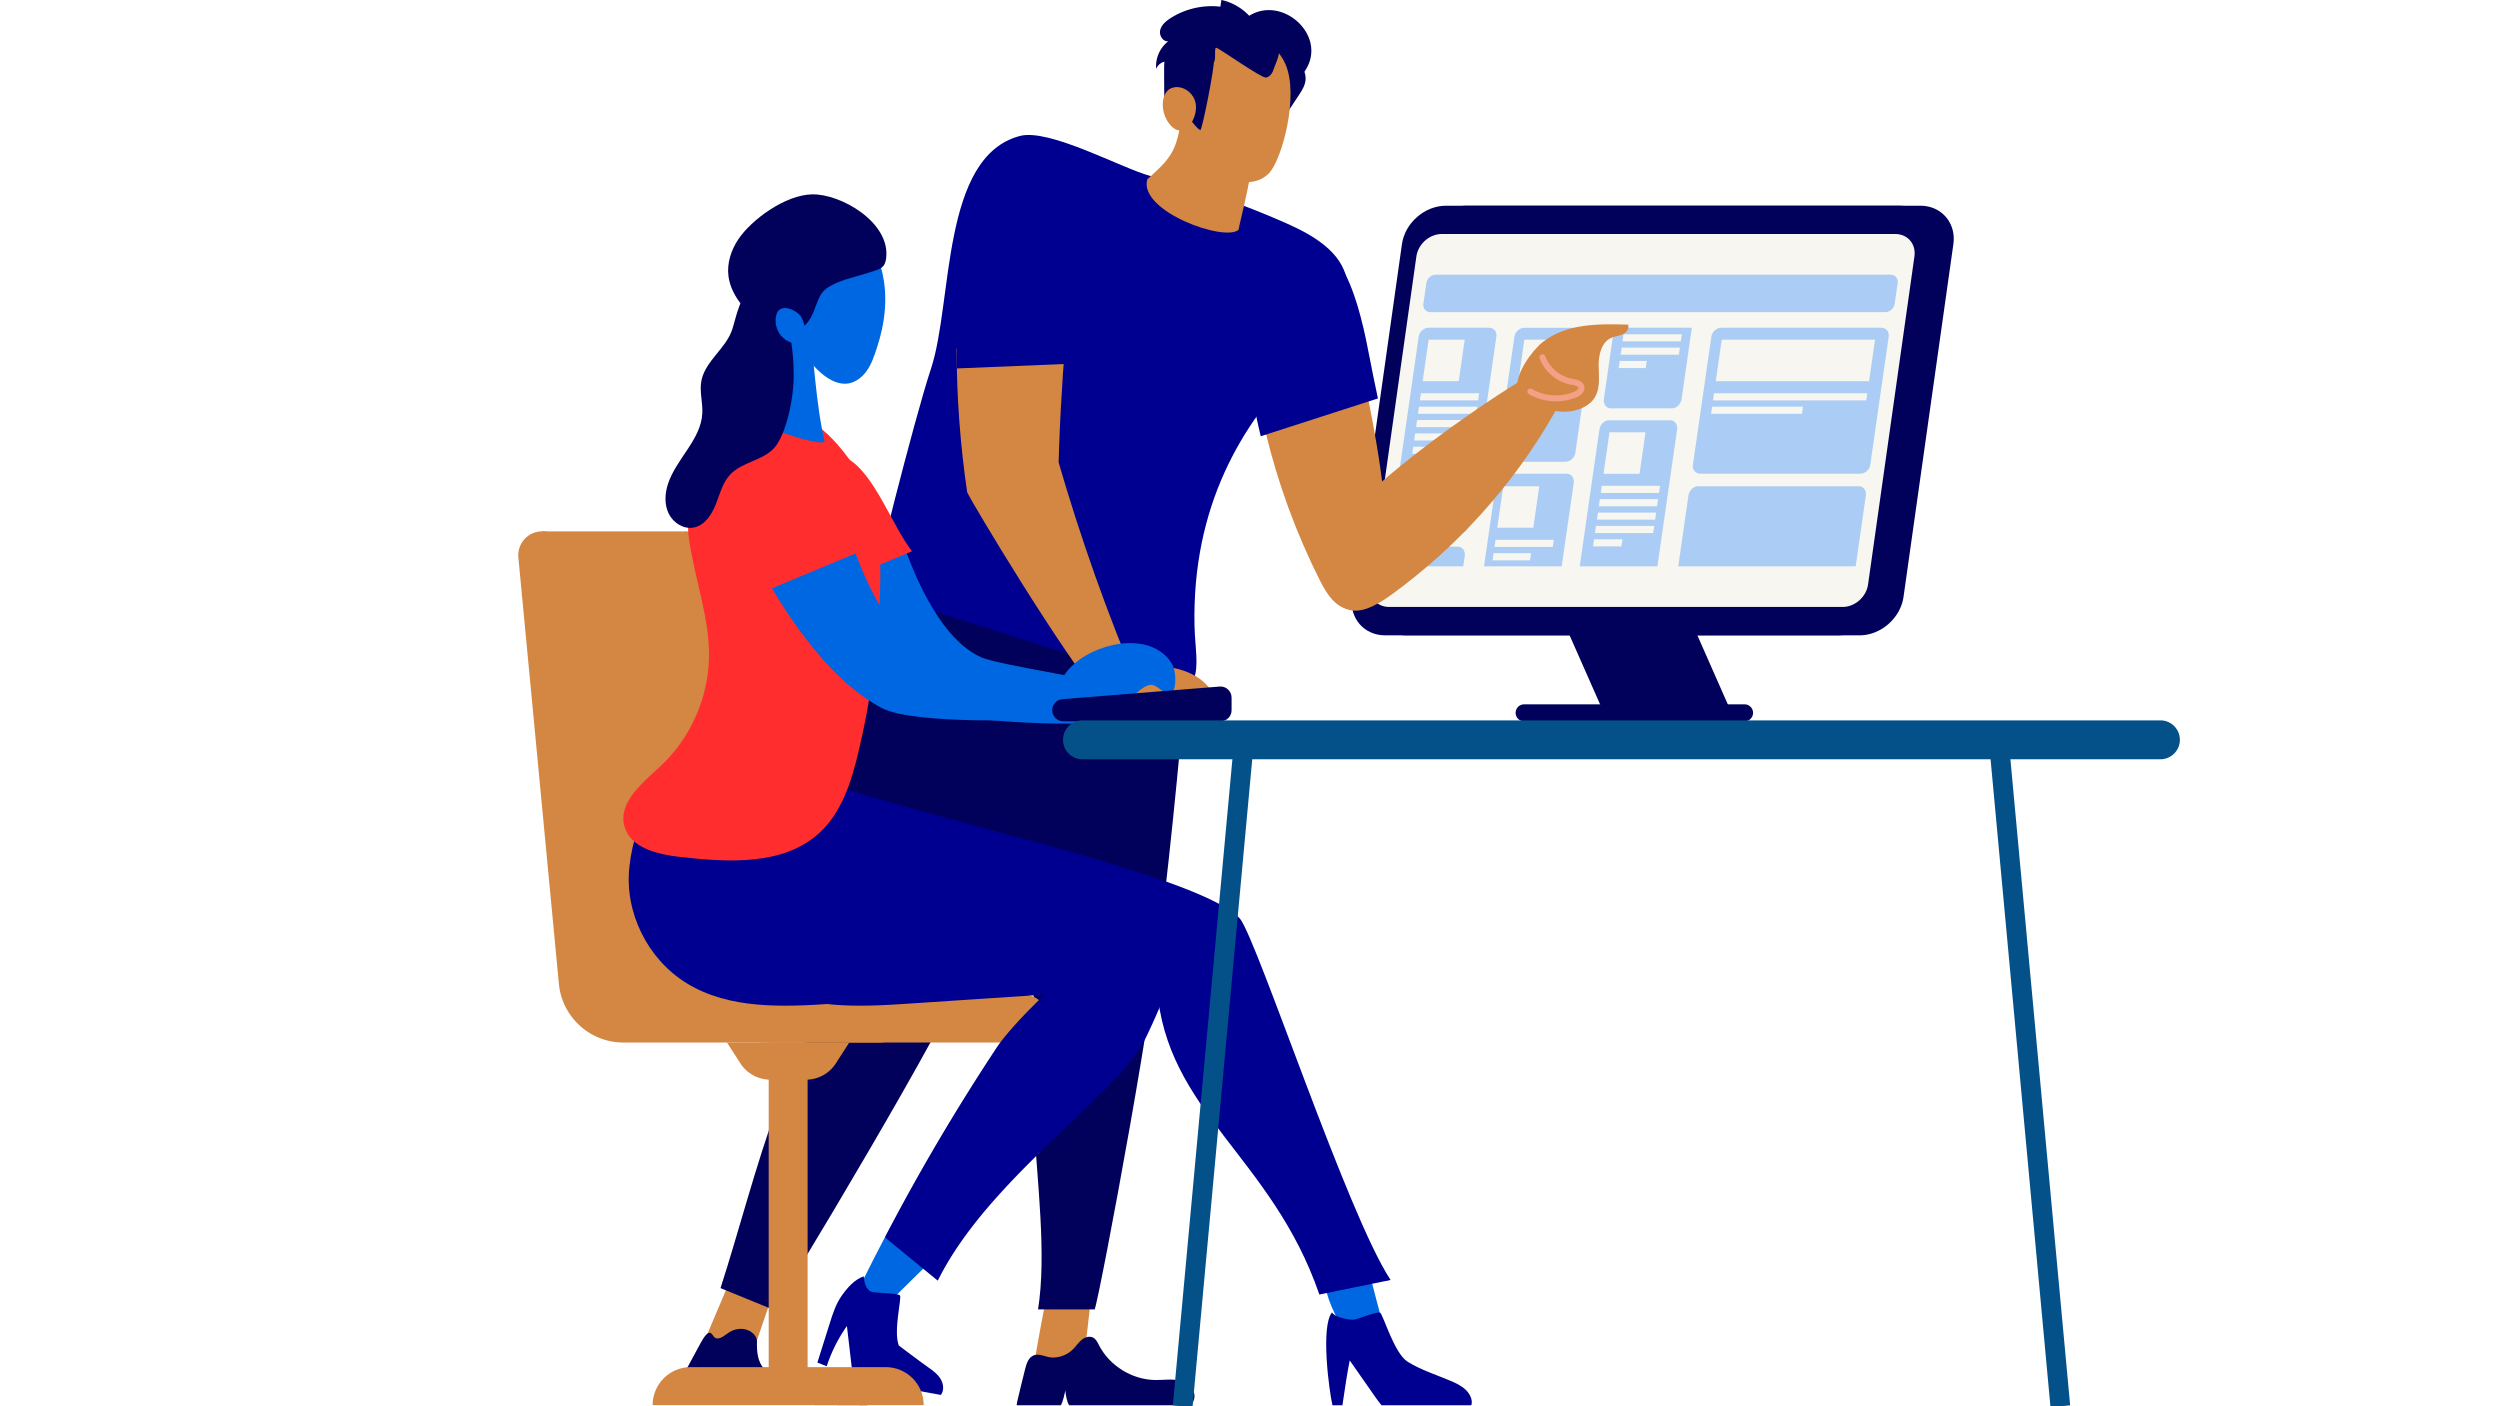 <svg xmlns="http://www.w3.org/2000/svg" xml:space="preserve" viewBox="0 0 452.91 254.76"><style>.st1{fill:#01015b}.st2{fill:#f7f6f0}.st3{fill:#abcdf5}.st4{fill-rule:evenodd;clip-rule:evenodd;fill:#f7f6f0}.st6{fill:#d38742}.st10,.st7{fill-rule:evenodd;clip-rule:evenodd}.st7{fill:#000090}.st10{fill:#01015b}.st12{fill:#0067e2}.st13{fill:#ff2d2d}.st14{fill:#04518a;stroke:#04518a;stroke-width:.329;stroke-miterlimit:10}</style><g id="Calque_1"><path d="M0 0h452.91v254.76H0z" style="fill:#fff"/><path d="M314.37 130.67h-20.8l-10.41-23.58h20.81z" class="st1"/><path d="M312.03 130.67h-20.8l-10.41-23.58h20.81z" class="st1"/><path d="M316.05 127.6h-39.93a1.54 1.54 0 0 0 0 3.08h39.93a1.54 1.54 0 0 0 0-3.08m-61.31-12.5c-3.84 0-6.53-3.13-5.99-6.97l9.03-63.89c.54-3.84 4.11-6.97 7.96-6.97h82.15c3.84 0 6.53 3.13 5.99 6.97l-9.03 63.89c-.54 3.84-4.11 6.97-7.96 6.97z" class="st1"/><path d="M250.94 115.1c-3.84 0-6.53-3.13-5.99-6.97l9.03-63.89c.54-3.84 4.11-6.97 7.96-6.97h82.15c3.84 0 6.53 3.13 5.99 6.97l-9.03 63.89c-.54 3.84-4.11 6.97-7.96 6.97z" class="st1"/><path d="M251.66 109.96c-2.23 0-3.78-1.81-3.47-4.04l8.41-59.49c.32-2.23 2.38-4.04 4.61-4.04h82.15c2.23 0 3.78 1.81 3.47 4.04l-8.41 59.49c-.32 2.23-2.38 4.04-4.61 4.04z" class="st2"/><path d="M341.53 56.55h-82.39c-.83 0-1.4-.67-1.28-1.5l.55-3.79c.12-.83.88-1.5 1.71-1.5h82.39c.83 0 1.4.67 1.28 1.5l-.55 3.79c-.11.83-.88 1.5-1.71 1.5m-77.17 40.11h-10.89c-.88 0-1.49-.71-1.36-1.59l4.91-34.11c.13-.88.94-1.59 1.82-1.59h10.89c.88 0 1.49.71 1.36 1.59l-4.91 34.11c-.13.88-.94 1.59-1.82 1.59M337 85.82h-28.95c-.88 0-1.49-.71-1.36-1.59l3.35-23.27c.13-.88.94-1.59 1.82-1.59h28.95c.88 0 1.49.71 1.36 1.59l-3.35 23.27c-.13.88-.94 1.59-1.82 1.59m1.02 3.98c.14-.94-.42-1.71-1.24-1.71h-29.17c-.82 0-1.59.76-1.73 1.71l-1.84 12.8h32.14zm-34.19-11.95c.14-.94-.42-1.71-1.24-1.71h-11.11c-.82 0-1.59.76-1.73 1.71l-3.56 24.75h14.07zm-38.47 22.9c.14-.94-.42-1.71-1.24-1.71h-11.11c-.82 0-1.59.76-1.73 1.71l-.27 1.85h14.07zm18.21-17.09h-10.89c-.88 0-1.49-.71-1.36-1.59l3.04-21.1c.13-.88.94-1.59 1.82-1.59h10.89c.88 0 1.49.71 1.36 1.59l-3.04 21.1c-.13.87-.94 1.59-1.82 1.59m8.85-24.29-1.85 12.89c-.14.94.42 1.71 1.24 1.71h11.11c.82 0 1.59-.76 1.73-1.71l1.85-12.89zm-7.32 28.16c.14-.94-.42-1.71-1.24-1.71h-11.11c-.82 0-1.59.76-1.73 1.71l-2.17 15.07h14.07z" class="st3"/><path d="M264.27 69.06h-6.54l1.09-7.52h6.53zm-6.85 2.18-.19 1.29h10.55l.19-1.29zm-.53 3.72h10.55l.19-1.29h-10.55zm-.35 2.42h10.55l.19-1.29h-10.55zm-.35 2.42h10.55l.19-1.29h-10.55zm-.35 2.42h5.15l.19-1.29h-5.15z" class="st2"/><path d="M281.6 69.06h-6.53l1.08-7.52h6.53z" class="st4"/><path d="m274.76 71.24-.19 1.29h10.55l.19-1.29zm-.54 3.72h10.55l.19-1.29h-10.55zm-.35 2.42h10.55l.19-1.29h-10.55zm-.34 2.42h10.55l.19-1.29h-10.55zm-.35 2.42h5.15l.19-1.29h-5.15z" class="st3"/><path d="M297.03 85.83h-6.53l1.08-7.52h6.53zm-6.85 2.18L290 89.3h10.55l.19-1.29zm-.53 3.71h10.55l.19-1.29h-10.55zm-.35 2.43h10.55l.19-1.29h-10.55zm-.35 2.42h10.55l.19-1.29h-10.55zm-.35 2.42h5.15l.19-1.29h-5.15zm5.53-38.44-.19 1.29h10.55l.19-1.29zm-.53 3.71h10.55l.19-1.29h-10.55zm-.35 2.42h4.9l.19-1.29h-4.9zm45.36 2.38h-27.78l1.09-7.52h27.77zm-28.09 2.18-.19 1.29h27.77l.19-1.29zm-.53 3.72h16.47l.19-1.29h-16.47z" class="st2"/><path d="M277.78 95.61h-6.53l1.08-7.52h6.53z" class="st4"/><path d="m270.94 97.8-.19 1.29h10.55l.19-1.29zm-.54 3.71h6.78l.19-1.29h-6.78z" class="st2"/><path d="M260.96 92.03h-6.53l1.08-7.52h6.53z" style="fill-rule:evenodd;clip-rule:evenodd;fill:#66bcd5"/><path d="m254.11 94.21-.19 1.29h10.55l.19-1.29z" class="st2"/><path d="M229.25 78.17c2.25 9.4 5.59 18.54 9.96 27.16 1.18 2.34 2.88 4.93 5.49 5.08 3.02.17 5.53-2.9 6.04-5.88 1.39-8.17-.66-21.27-2.89-32.37z" class="st6"/><path d="M248.77 68.06c-1.44-6.81-3.68-24.26-12.83-25.03-10.72-.9-10.92 14.81-10.11 21.63.57 4.84 1.43 9.64 2.57 14.37l21.23-6.85c-.29-1.38-.57-2.75-.86-4.12" class="st7"/><path d="M276.02 68.65c1.63-.98 3.67-1.97 5.33-1.05 2.45 1.36 1.47 5.08.07 7.52-7.32 12.76-17.39 23.93-29.29 32.58-6.59 4.79-9.7 3.79-13.18-3.55-3.83-8.1 26.91-29.41 37.07-35.5" class="st6"/><path d="M279.5 61.96c4.21-3.34 10.08-3.32 15.45-3.15.29.68-.29 1.44-.96 1.75s-1.44.35-2.11.65c-1.77.8-2.28 3.06-2.26 5s.32 4.02-.65 5.7c-.99 1.71-3.06 2.52-5.04 2.66-2.4.17-8.37-.99-9.01-3.97-.58-2.73 2.61-7.08 4.58-8.64" class="st6"/><path d="M281.88 72.71c-1.72 0-3.43-.44-4.91-1.32a.54.54 0 1 1 .55-.93c2.27 1.35 5.2 1.55 7.64.52.41-.17.83-.47.78-.73-.05-.33-.83-.47-1.25-.54-2.58-.45-4.85-2.33-5.76-4.79-.1-.28.04-.59.32-.7.28-.1.59.04.7.32.78 2.1 2.72 3.71 4.94 4.1.69.12 1.96.34 2.14 1.44.12.76-.41 1.47-1.43 1.9a9.9 9.9 0 0 1-3.72.73" style="fill:#f4a086"/><path d="M215.67 99.62c-2.34-5.69-27.08 1.17-31.27 10.68-2.74 1.9-5.01 4.88-6.1 7.9-1.81 5.02-1.17 10.01-.45 14.74 2.59 16.95 5.93 33.64 10.01 50.01.3 1.21.62 2.45 1.45 3.31 2.1 2.2 5.58 1.28 8.61-.75.21.1.42.19.64.26 1.96.61 8.32-3.27 9.71-4.83 1.41-1.56 9.29-76.74 7.4-81.32" class="st1"/><path d="M187.17 247.95c2.92.44 6.06.19 9.1-.72.4-3.53.8-7.06 1.21-10.59.05-.45.1-.91-.08-1.29-.26-.55-.91-.77-1.54-.88-2.37-.43-6.07-.57-6.68 2.5-.72 3.65-1.34 7.32-2.01 10.98" class="st6"/><path d="M209.64 169.51c-2.04-6.25-10.17-10.53-17.37.31-10.98 16.53-1.09 47.44-4.21 67.4h10.25c.86-1.94 12.46-64.25 11.33-67.71" class="st1"/><path d="M162.61 117.93c2.5 1.97 5.79 2.27 8.89 2.27 25.48 0 40.22-8.29 36.7-19.99-3.62-12.02-26.42-10.08-38.33-6.21-2.57.83-6.31 1.64-8.06 4.04-2.55 3.47-5.26 15.11.8 19.89" style="fill:#a0b5bf"/><path d="M157.77 109.44c3.61-16.99 34.09-12.79 37.61 4.08 1.81 8.69-.48 17.68-3.41 26.06-2.4 6.87-5.23 13.6-8.47 20.11-2.91 5.86-6.31 13.53-9.86 19.02-.39.61-15.49-.21-16.05-3.43-1.37-8-4.01-15.87-4.35-24.05-.55-13.61 1.68-28.39 4.53-41.79m58.62 143.69c.13-1.47-1.26-2.68-2.69-3.02s-2.93-.08-4.4-.1c-4.2-.05-8.28-2.57-10.2-6.3-.26-.51-.52-1.08-1.02-1.36-.67-.38-1.54-.1-2.13.39s-1.01 1.15-1.56 1.7c-.97.98-2.36 1.52-3.74 1.5-1.15-.02-2.44-.9-3.55-.32-.98.51-1.24 1.87-1.49 2.83-.43 1.66-.81 3.33-1.22 5-.09.37-.18.75-.21 1.13h8c.37-.52.68-2.05.83-2.68.03.65.28 2.18.69 2.68h21.99c.39-.4.65-.89.7-1.45" class="st1"/><path d="M127.33 243.65c2.6 1.54 5.56 2.48 8.58 2.73 1.15-3.34 2.3-6.69 3.44-10.03.14-.42.29-.87.21-1.31-.11-.65-.68-1.11-1.23-1.46-2.1-1.32-5.49-2.86-6.73-.05-1.46 3.35-2.84 6.75-4.27 10.12" class="st6"/><path d="M173.85 177.92c.12-6.69-6.88-14.87-16.18-6.28-14.98 13.83-20.55 41.37-27.14 61.72l9.49 3.88c1.42-1.51 33.76-55.6 33.83-59.32m-16.09 74.79c.61-1.34-18.51-3.77-18.97-4.33-.45-.55-1.8-1.47-1.65-5.3.07-1.75-2.83-3.43-5.44-1.44-.85.65-1.53 1.01-2.09.76-.46-.21-.65-1.24-1.32-.88-.59.31-1.21 1.52-1.68 2.37-.8 1.47-1.59 2.95-2.39 4.43-.18.33-2 5.71-2.15 6.06l5.25.07 1.41-1.75 1.78 1.79 26.67.08c.32-.3.35-1.36.58-1.86" class="st1"/><path d="M216.4 113.36c-.44-21.6 8.46-36.54 19.32-47.48 4.24-4.27 9.38-9.28 8.28-15.19-.94-5.03-6.03-8.03-10.7-10.12-8.07-3.62-16.42-6.42-24.96-8.71-5.11-1.37-18.24-8.63-23.56-7.23-14.32 3.75-12.15 30.12-16.1 42.1-3.18 9.63-10.7 39.82-10.61 40.52l56.61 17.86c3.13-2.15 1.82-6.86 1.72-11.75" class="st7"/><path d="M226.74 24.87c-2.39-6.49-8.65-9.31-12.08-8.68-1.24 10.83-1.45 11.48-6.82 16.31-1.59 5.78 14.09 11.39 16.55 9.12.03-.88 3.59-13.4 2.35-16.75" class="st6"/><path d="M234.86 10.68c.89 1.07 1.75 2.32 1.67 3.71-.06 1.06-.67 2.01-1.26 2.9l-2.28 3.45c-.74-1.59-.82-3.4-1-5.14-.18-1.75-.53-3.57-1.69-4.9-.71-.82-1.77-1.55-1.77-2.64 0-1.56 1.73-1.89 2.71-1.03 1.29 1.14 2.52 2.34 3.62 3.65" class="st10"/><path d="M217.82 9.2c4.1-4.88 12.2-3.84 15.02 2.34 2.58 5.66-.59 17.44-2.96 19.86-4.15 4.23-12.68-.87-13.82-4.12-1.66-4.77-1.68-13.98 1.76-18.08" class="st6"/><path d="M219.9 10.86c.23.91-2.13 12.85-2.45 12.71-1.17-.51-2.6-3.9-4.82-3.82-.71.03-1.7.47-1.7-.95 0-9.01-.37-8.56 1.25-9.35 3.57-1.76 7.31-.21 7.72 1.41" class="st10"/><path d="M210.69 18.34c-.17 1.45.26 2.96 1.16 4.11 2.58 3.29 5.31-1.04 4.75-3.78-.67-3.27-5.46-4.28-5.91-.33" class="st6"/><path d="M230.83 12.29c-.22.79-.68 1.65-1.49 1.76-.84.12-8.49-5.33-8.98-5.39s.04 2.3-.51 2.66c-.46.31-1.08.08-1.59-.14-2.27-.94-4.76-.85-7.21-.74-.15-.71.06-1.99.44-2.62s.9-1.15 1.45-1.63c2.43-2.13 5.53-3.72 8.76-3.61 1.93.07 3.82.62 5.59 1.37 6.82 2.92 3.87 7.15 3.54 8.34" class="st10"/><path d="m193.04 61.32-19.73 1.84c-.01 8.75.66 17.5 1.91 26.05l16.48-1.65c.15-8.7.62-17.35 1.34-26.24" class="st6"/><path d="M194.65 48.26c.82-7.52 6.65-18.58-1.7-22.17-7.7-3.31-14.86 1.86-16.42 9.16-2.19 10.23-3.2 20.86-3.21 31.5l21.53-.89c.44-5.44-.83-11.92-.2-17.6" class="st7"/><path d="m191.78 83.77-16.56 5.44c.89 1.86 17.06 29.03 25.21 38.66 1.36 1.61 3.57 3.32 5.31 2.14 1.44-.98 1.52-3.22.83-4.82-6.08-14.16-10.9-28.1-14.79-41.42" class="st6"/><path d="M211.26 11.12c-.79.07-1.52.62-1.8 1.36-.18-1.9.68-3.86 2.2-5.01-.96.13-1.69-1.04-1.48-1.98s1.01-1.63 1.82-2.16c2.66-1.73 5.94-2.49 9.09-2.12l.18-1.22c1.92.42 3.7 1.44 5.04 2.87 6.24-3.88 14.65 4.04 9.83 10.36a16.44 16.44 0 0 0-6.15-4.47c-3.54-1.46-7.55-1.67-10.9-3.52.46 1.89-1.44 3.94-3.36 3.62.33-.33.66-.67.99-1z" class="st10"/><path d="M210.33 121.31c1.43.33 2.53 1.43 3.55 2.48 1.48 1.52 2.96 3.05 4.43 4.57.59.61 1.23 1.46.88 2.23-.32.7-1.32.83-2 .47s-1.11-1.05-1.5-1.71c-.15 1.24-1.35 2.26-2.6 2.19-.58-.63-1.15-1.26-1.73-1.89-1.1 1.37-3.16 1.33-4.91 1.16-2.85-.26-6.37-1.18-4.32-4.47 1.49-2.39 5.12-5.73 8.2-5.03" style="fill:#f7b690"/><path d="M123.6 96.26v.05a4.34 4.34 0 0 1 4.97 3.87l7.35 77.22a3.06 3.06 0 0 0 3.06 2.79h46.47c2.39 0 4.34 1.94 4.34 4.34 0 2.39-1.94 4.34-4.34 4.34h-46.47c-3.55 0-6.75-1.59-8.91-4.11-2.56.19-12.46 1.04-12.46 1.04l-10.15-3.23-9.22-86.3h25.36z" class="st6"/><path d="M112.96 180.19c-1.59 0-2.91-1.2-3.06-2.79l-7.35-77.22a4.327 4.327 0 0 0-4.32-3.92c-2.56 0-4.56 2.2-4.32 4.75l7.34 77.21c.57 6.03 5.63 10.65 11.69 10.65h46.47c2.39 0 4.34-1.94 4.34-4.34 0-2.39-1.94-4.34-4.34-4.34z" class="st6"/><path d="M139.26 188.86h7.05v65.53h-7.05z" class="st6"/><path d="M146 195.6h-6.44c-2.2 0-4.24-1.12-5.43-2.96l-2.43-3.78h22.16l-2.43 3.78a6.43 6.43 0 0 1-5.43 2.96" class="st6"/><path d="M204.19 124.93c-3.41-1.61-22.94-4.34-26.4-5.84-4.76-2.07-8.36-7.66-10.7-12.3-1.29-2.56-2.32-5.24-3.35-7.92l-14.6 7.71c1.98 3.39 4.18 6.64 6.6 9.72 3.71 4.73 8.01 9.15 13.32 11.98 5.53 2.95 28.41 3.31 34.61 2.33 4.99-1.03 3.93-4.08.52-5.68" class="st12"/><path d="M153.44 83.02c-3.85-2.09-11.76-1.64-12.15 3.91-.22 3.27 1.65 6.84 2.89 9.77 1.39 3.28 2.98 6.47 4.76 9.55.06.11.13.22.2.33l16.09-6.71c-3.53-4.45-6.84-14.18-11.79-16.85" class="st13"/><path d="M218.23 123.7c1.28 1.21 2.24 2.85 2.28 4.62.04 1.76-1.4 5.29-2.71 4.11-1.08-.97-1.35-2.6-2.81-2.56-1.45.04-2.76.85-4.11 1.38-3.99 1.59-16.08-.57-10.93-6.88 3.94-4.84 13.98-4.76 18.28-.67" class="st6"/><path d="M244.95 243.35c.83 1.24 1.93 2.62 3.41 2.59 2.56-.06 2.75-3.72 2.11-6.18-.69-2.66-1.38-5.31-2.08-7.97l-8.05 2.35c.88 3.34 3.05 6.87 4.61 9.21" class="st12"/><path d="M224.65 166.44c-6.48-7.15-46.97-16.05-66.01-21.87-14.22-4.35-28.85-6.8-31.02 12.41-.93 8.28 3.28 16.79 10.38 21.15 7.73 4.75 17.45 4.3 26.5 3.7 17.26-1.14 27.84-1.84 45.09-2.99 1.65 22.58 20.84 30.67 29.43 55.68l12.91-2.63c-7.81-11.77-24.06-61.33-27.28-65.45" class="st7"/><path d="M156.46 231.69c-.66 1.33-1.31 2.98-.53 4.25 1.33 2.19 4.59.52 6.41-1.26 1.95-1.93 3.91-3.86 5.86-5.78l-7.9-4.72c-1.3 2.48-2.59 4.98-3.84 7.51" class="st12"/><path d="M124.41 178.13c7.73 4.75 17.45 4.3 26.5 3.7 17.87-1.18 35.74-2.37 53.61-3.55 2.85-.19 6.05-.55 7.83-2.79 2.08-2.61 1.07-6.7-1.29-9.05-2.37-2.36-5.69-3.41-8.89-4.39-19.04-5.83-38.08-11.66-57.12-17.48-14.22-4.35-28.85-6.8-31.02 12.41-.94 8.28 3.28 16.79 10.38 21.15" class="st7"/><path d="M213.4 171.36c-3.94-12.19-28.49 11.87-32.78 18.34a385 385 0 0 0-20.32 34.46l9.59 7.85c6.29-12.67 18.82-23.36 29.08-33.47 3.37-3.32 6.81-6.74 8.87-11.06 2.05-4.31 6.26-13.94 5.56-16.12" class="st7"/><path d="M124.79 97.41c.97 7.27 3.77 14.32 3.65 21.66-.12 7.35-3.32 14.59-8.67 19.62-3.3 3.1-7.83 6.62-6.65 10.99 1.06 3.93 5.98 5.1 10.03 5.56 8.83 1 18.89 1.62 25.39-4.44 3.98-3.71 5.7-9.2 6.96-14.49 2.24-9.37 3.56-18.96 3.92-28.59.31-8.2-.24-16.94-4.95-23.66-4.7-6.69-9.97-11.13-17.65-8.77-8.76 8.58-13 14.91-12.03 22.12" class="st13"/><path d="M241.31 237.76c.5.88 2.81 1.29 3.76 1.33.75.03 4.2-1.54 4.94-1.28.54.19 2.54 7.38 5.02 8.9 2.48 1.53 5.24 2.37 7.88 3.5.92.4 1.85.84 2.6 1.55.74.7 1.26 1.72 1.1 2.61-.02.09-.05.15-.08.22h-16.24c-.47-.55-.9-1.16-1.31-1.75l-4.46-6.38c-.47 2.32-.87 5.05-1.32 8.12h-1.81c-.58-2.47-2.18-14.25-.08-16.82m-90.99 1.98c.55-1.75 1.12-3.54 2.19-5.04 1.04-1.46 2.28-2.88 3.98-3.48.01.95.42 2.39 1.28 2.77.68.3 4.71.2 5.27.69.38.33-1.23 6.45-.21 9.08 0 0 3.66 2.77 5.55 4.11.77.54 1.54 1.14 2.02 1.95.49.81.65 1.87.19 2.69-.04.08-.1.13-.15.2l-13.96-2.56-1.9-.75c-.15-.65-.24-1.33-.31-2l-.84-7.18c-1.57 2.23-2.81 4.7-3.66 7.29l-1.69-.66c.75-2.37 1.49-4.74 2.24-7.11" class="st7"/><path d="M194.9 124.06c-3.41-1.61-22.94-3.47-26.4-4.97-4.76-2.07-8.36-7.66-10.7-12.3-1.29-2.56-2.32-5.24-3.35-7.92l-14.6 7.71c1.98 3.39 4.18 6.64 6.6 9.72 3.71 4.73 8.01 9.15 13.32 11.98 5.53 2.95 28.41 2.45 34.61 1.47 4.98-1.03 3.92-4.08.52-5.69" class="st12"/><path d="M151.81 92.42c-1.72-3.74-4.05-7.44-7.67-9.4-3.85-2.09-11.76-1.64-12.15 3.91-.22 3.27 1.65 6.84 2.89 9.77 1.39 3.28 2.98 6.47 4.76 9.55.06.11.13.22.2.33l16.09-6.71c-.83-2.17-3.15-5.34-4.12-7.45" class="st13"/><path d="M208.87 117.29c1.61.71 3.07 1.93 3.71 3.57.63 1.64.48 5.45-1.15 4.78-1.35-.55-2.15-1.99-3.51-1.46-1.35.53-2.31 1.73-3.4 2.7-3.22 2.84-15.32 4.92-12.62-2.77 2.06-5.88 11.53-9.21 16.97-6.82m-70.58-58.73c.68-1.28 8.14 2.56 8.58 3.48s.91 11.34 2.51 17.84c.34 1.4-13.57-2.89-12.58-4.59 1.6-2.75 3.24-13.26 1.49-16.73" class="st12"/><path d="M159.79 49.17c-2.58-10.69-17.2-8.43-20.67-7.37-3.47 1.07-3.56 5.98-3.9 9.59-.21 2.23.6 4.45 1.93 6.22 1.28 1.7 6.84 4.27 7.15 4.34 2.06 3.56 5.42 7.62 8.83 7.57 1.54-.02 2.93-1.01 3.83-2.25s1.4-2.73 1.88-4.19c1.5-4.52 2.07-9.27.95-13.91" class="st12"/><path d="M134.49 55.38c-1.27-1.54-2.27-3.37-2.52-5.35-.3-2.34.48-4.74 1.8-6.7 2.35-3.5 8.44-8.02 13.35-8.12 5.25-.11 14.26 5.12 13.41 11.61-.26 1.94-1.32 1.96-3.18 2.58-2.45.82-5.74 1.38-7.77 2.98-2.43 1.91-1.35 6.5-6.32 8-1.61.48-3.26 3.32-4.33 5.53-1.27-1.43-3.21-9.04-4.44-10.53" class="st10"/><path d="M127.11 68.77c-.47 2 .24 4.09.12 6.14-.26 4.77-4.73 8.22-6.22 12.77-.57 1.75-.67 3.73.14 5.38s2.67 2.85 4.48 2.52c2-.36 3.29-2.31 4.04-4.2s1.24-3.97 2.64-5.44c2.16-2.27 5.9-2.48 7.98-4.82 2.01-2.26 3.5-8.53 3.5-13.16 0-8.93-2.86-17.07-7.15-15.78-2.56.77-3.29 5.42-3.97 7.46-1.13 3.47-4.73 5.6-5.56 9.13" class="st10"/><path d="M141.1 56.2c-.26.24-.39.59-.48.94-.26 1.09-.05 2.27.55 3.22.6.94 1.59 1.63 2.69 1.85.43.09.91.1 1.29-.13 1.3-.79.64-3.56.02-4.63-.66-1.1-2.96-2.28-4.07-1.25" class="st12"/><path d="m220.95 124.38-28.48 2.28c-1.05.08-1.85.96-1.85 2.01 0 1.11.9 2.01 2.01 2.01h28.48c1.11 0 2.01-.9 2.01-2.01v-2.28c0-1.18-1-2.11-2.17-2.01" class="st1"/><path d="m212.655 254.462 10.806-117.223 3.237.299L215.89 254.76zM360.782 137.528l3.236-.299 10.84 117.22-3.235.299z" class="st14"/><path d="M391.39 137.39H196.11a3.36 3.36 0 0 1 0-6.72h195.28c1.85 0 3.36 1.5 3.36 3.36 0 1.85-1.51 3.36-3.36 3.36z" class="st14"/><path d="M118.23 254.56c0-3.81 3.08-6.89 6.89-6.89h35.33c3.81 0 6.89 3.08 6.89 6.89z" class="st6"/></g></svg>